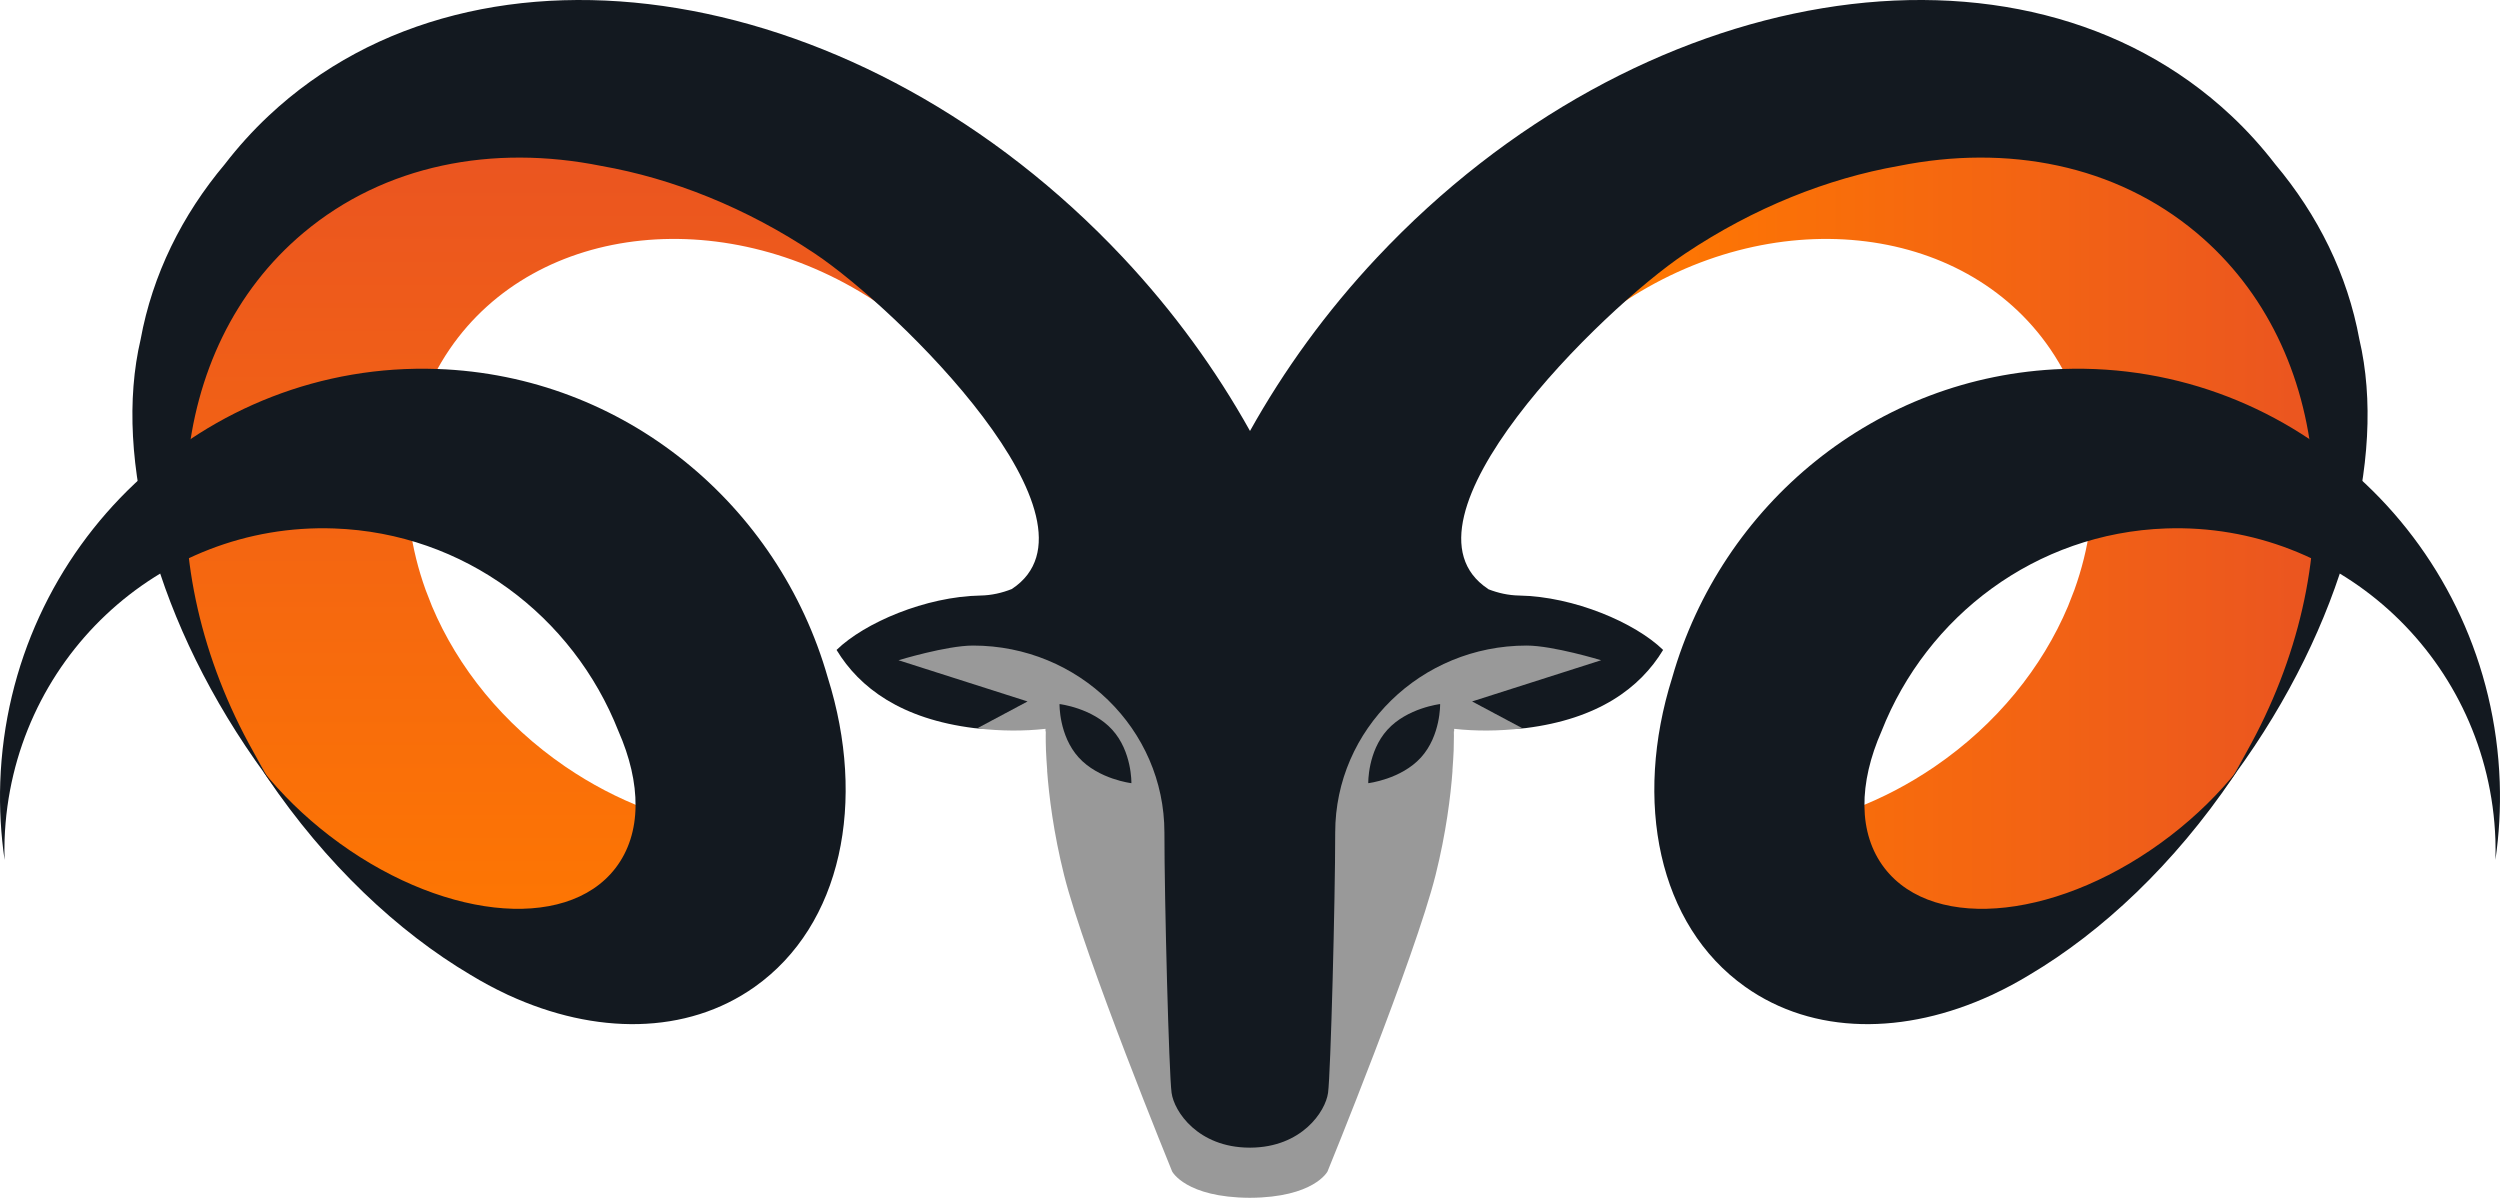 <svg version="1.1" id="图层_1" x="0px" y="0px" width="218.303px" height="104.593px" viewBox="0 0 218.303 104.593" enable-background="new 0 0 218.303 104.593" xml:space="preserve" xmlns="http://www.w3.org/2000/svg" xmlns:xlink="http://www.w3.org/1999/xlink" xmlns:xml="http://www.w3.org/XML/1998/namespace">
  <g>
    <linearGradient id="SVGID_1_" gradientUnits="userSpaceOnUse" x1="140.715" y1="49.018" x2="203.673" y2="49.018">
      <stop offset="0" style="stop-color:#FF7900"/>
      <stop offset="1" style="stop-color:#EA5421"/>
    </linearGradient>
    <path fill="url(#SVGID_1_)" d="M199.928,25.621c-1.648-2.991-13.158-19.783-42.605-11.527
		c-9.442,2.647-19.323,14.862-15.922,12.538c13.181-9.004,30.03-7.277,37.635,3.854c4.187,6.129,4.69,13.83,2.104,21.019
		c-0.04,0.112-0.524,1.356-0.56,1.438c-2.247,5.327-6.206,10.288-11.643,14.002c-4.488,3.065-9.4,4.883-14.229,5.514
		c1.376,5.973,7.725,12.473,10.123,13.741c6.553,0.094,13.416-2.362,19.5-6.895c3.727-3.131,7.299-6.911,10.52-11.254
		c0.053-0.081,0.102-0.165,0.154-0.244c1.314-2.516,3.25-5.056,4.289-7.59C204.659,47.152,205.354,34.23,199.928,25.621z" class="color c1"/>
    <linearGradient id="SVGID_2_" gradientUnits="userSpaceOnUse" x1="-1415.775" y1="86.202" x2="-1415.775" y2="11.833" gradientTransform="matrix(-1 0 0 1 -1369.666 0)">
      <stop offset="0" style="stop-color:#FF7900"/>
      <stop offset="1" style="stop-color:#EA5421"/>
    </linearGradient>
    <path fill="url(#SVGID_2_)" d="M18.375,25.621C20.023,22.63,31.533,5.837,60.98,14.093c9.442,2.647,19.323,14.862,15.922,12.538
		c-13.181-9.004-30.03-7.277-37.635,3.854c-4.187,6.129-4.69,13.83-2.104,21.019c0.04,0.112,0.524,1.356,0.56,1.438
		c2.247,5.327,6.206,10.288,11.643,14.002c4.488,3.065,9.4,4.883,14.229,5.514c-1.376,5.973-7.725,12.473-10.123,13.741
		c-6.553,0.094-13.416-2.362-19.5-6.895c-3.727-3.131-7.299-6.911-10.52-11.254c-0.053-0.081-0.102-0.165-0.154-0.244
		c-1.314-2.516-3.25-5.056-4.289-7.59C13.644,47.152,12.948,34.23,18.375,25.621z" class="color c2"/>
    <path fill="#131920" d="M206.023,29.637c-1.033-5.651-3.616-10.86-7.357-15.307c-1.147-1.489-2.416-2.898-3.814-4.211
		c-18.479-17.361-51.876-11.83-74.595,12.352c-4.462,4.75-8.154,9.873-11.105,15.161c-2.951-5.288-6.644-10.41-11.105-15.161
		C75.327-1.71,41.931-7.242,23.451,10.119c-1.398,1.313-2.667,2.722-3.814,4.211c-3.741,4.447-6.324,9.655-7.357,15.307
		c-2.435,10.365,1.358,24.935,10.884,37.99c0.074,0.101,0.152,0.198,0.226,0.298c-0.125-0.238-0.966-1.744-1.255-2.257
		c-9.123-16.232-7.748-35.183,4.364-45.339c7.098-5.951,16.527-7.746,26.015-5.838c6.188,1.087,12.625,3.629,18.646,7.656
		c7.279,4.867,26.109,23.376,17.211,29.275c-0.005,0.003-0.006,0.007-0.011,0.01c-0.866,0.344-1.779,0.554-2.743,0.571
		c-4.788,0.087-10.129,2.375-12.568,4.75c2.01,3.323,5.672,6.035,12.012,6.826c2.182,0.272,5.014-0.753,6.957-0.969
		c-0.008,1.331,0.072,7.598,1.621,13.8c1.347,5.388,8.715,25.082,8.715,25.082s1.177,2.273,6.783,2.299
		c5.606-0.025,6.785-2.299,6.785-2.299s7.366-19.694,8.713-25.082c1.549-6.202,1.629-12.469,1.621-13.8
		c1.945,0.216,4.775,1.242,6.957,0.969c6.34-0.791,10.002-3.502,12.012-6.826c-2.439-2.375-7.78-4.663-12.568-4.75
		c-0.943-0.017-1.838-0.218-2.688-0.549c-0.016-0.011-0.019-0.021-0.035-0.032c-8.898-5.899,9.932-24.408,17.211-29.275
		c6.021-4.026,12.459-6.568,18.646-7.656c9.487-1.908,18.917-0.113,26.015,5.838c12.112,10.156,13.487,29.106,4.364,45.339
		c-0.289,0.514-1.13,2.02-1.255,2.257c0.073-0.1,0.151-0.197,0.226-0.298C204.665,54.572,208.458,40.002,206.023,29.637z" class="color c3"/>
    <path fill="#999999" d="M139.813,57.653c0,0-4.197-1.282-6.506-1.282c-9.231,0-16.715,7.309-16.715,16.329
		c0,5.94-0.396,21.03-0.624,22.722c-0.222,1.643-2.309,4.768-6.788,4.792c-0.016,0-0.029-0.003-0.045-0.003
		s-0.029,0.003-0.045,0.003c-4.479-0.024-6.566-3.149-6.787-4.792c-0.229-1.691-0.625-16.782-0.625-22.722
		c0-9.021-7.483-16.329-16.715-16.329c-2.307,0-6.506,1.282-6.506,1.282l11.269,3.598l-4.409,2.352
		c2.09,0.242,4.11,0.248,5.978,0.04c0,0.065,0,0.144,0,0.23c0.017-0.006,0.025-0.009,0.025-0.009s-0.021,0.6,0.015,1.655
		c0.023,0.512,0.058,1.1,0.107,1.755c-0.002,0.001-0.007,0.003-0.009,0.004c0.167,2.249,0.562,5.443,1.483,9.131
		c1.797,7.193,9.436,25.885,9.436,25.885s1.177,2.274,6.783,2.299c5.606-0.024,6.785-2.299,6.785-2.299s7.637-18.691,9.435-25.885
		c0.921-3.688,1.315-6.883,1.482-9.131c-0.002-0.001-0.006-0.003-0.009-0.004c0.05-0.655,0.084-1.244,0.107-1.755
		c0.035-1.055,0.015-1.655,0.015-1.655s0.009,0.002,0.026,0.009c0-0.086,0-0.165,0-0.23c1.867,0.208,3.889,0.202,5.977-0.04
		l-4.409-2.352L139.813,57.653z" class="color c4"/>
    <path fill="#131920" d="M92.519,61.48c0,0-0.06,2.755,1.674,4.664c1.731,1.906,4.602,2.244,4.602,2.244s0.063-2.755-1.671-4.663
		C95.392,61.816,92.519,61.48,92.519,61.48z" class="color c3"/>
    <path fill="#131920" d="M125.753,61.48c0,0-2.873,0.336-4.604,2.245c-1.732,1.907-1.671,4.663-1.671,4.663s2.87-0.338,4.602-2.244
		C125.813,64.235,125.753,61.48,125.753,61.48z" class="color c3"/>
    <path fill="#131920" d="M218.279,68.28c-0.733-20.64-17.823-36.784-38.171-36.06c-16.332,0.582-29.79,11.854-34.09,26.952
		c-3.399,10.806-1.236,21.601,6.379,27c5.963,4.228,13.939,4.198,21.476,0.735c0.024-0.011,0.05-0.019,0.075-0.032
		c0.057-0.026,0.113-0.056,0.168-0.083c1.042-0.49,2.072-1.042,3.09-1.662c6.365-3.768,12.652-9.688,17.789-17.279
		c0.127-0.19,0.245-0.381,0.369-0.57c-1.605,2.01-3.562,3.946-5.832,5.693c-9.418,7.248-20.6,8.516-24.975,2.83
		c-2.332-3.031-2.258-7.426-0.254-11.967c3.955-10.039,13.459-17.289,24.813-17.692c15.346-0.546,28.232,11.611,28.785,27.154
		c0.021,0.601,0.018,1.194,0.002,1.787C218.224,72.872,218.361,70.598,218.279,68.28z" class="color c3"/>
    <path fill="#131920" d="M0.023,68.28c0.733-20.64,17.823-36.784,38.171-36.06c16.332,0.582,29.79,11.854,34.09,26.952
		c3.399,10.806,1.236,21.601-6.379,27c-5.963,4.228-13.939,4.198-21.476,0.735c-0.024-0.011-0.05-0.019-0.075-0.032
		c-0.057-0.026-0.113-0.056-0.168-0.083c-1.042-0.49-2.072-1.042-3.09-1.662c-6.365-3.768-12.652-9.688-17.789-17.279
		c-0.127-0.19-0.245-0.381-0.369-0.57c1.605,2.01,3.562,3.946,5.832,5.693c9.418,7.248,20.6,8.516,24.975,2.83
		c2.332-3.031,2.258-7.426,0.254-11.967C50.044,53.798,40.54,46.548,29.187,46.146C13.841,45.599,0.954,57.757,0.401,73.3
		c-0.021,0.601-0.018,1.194-0.002,1.787C0.079,72.872-0.059,70.598,0.023,68.28z" class="color c3"/>
  </g>
</svg>